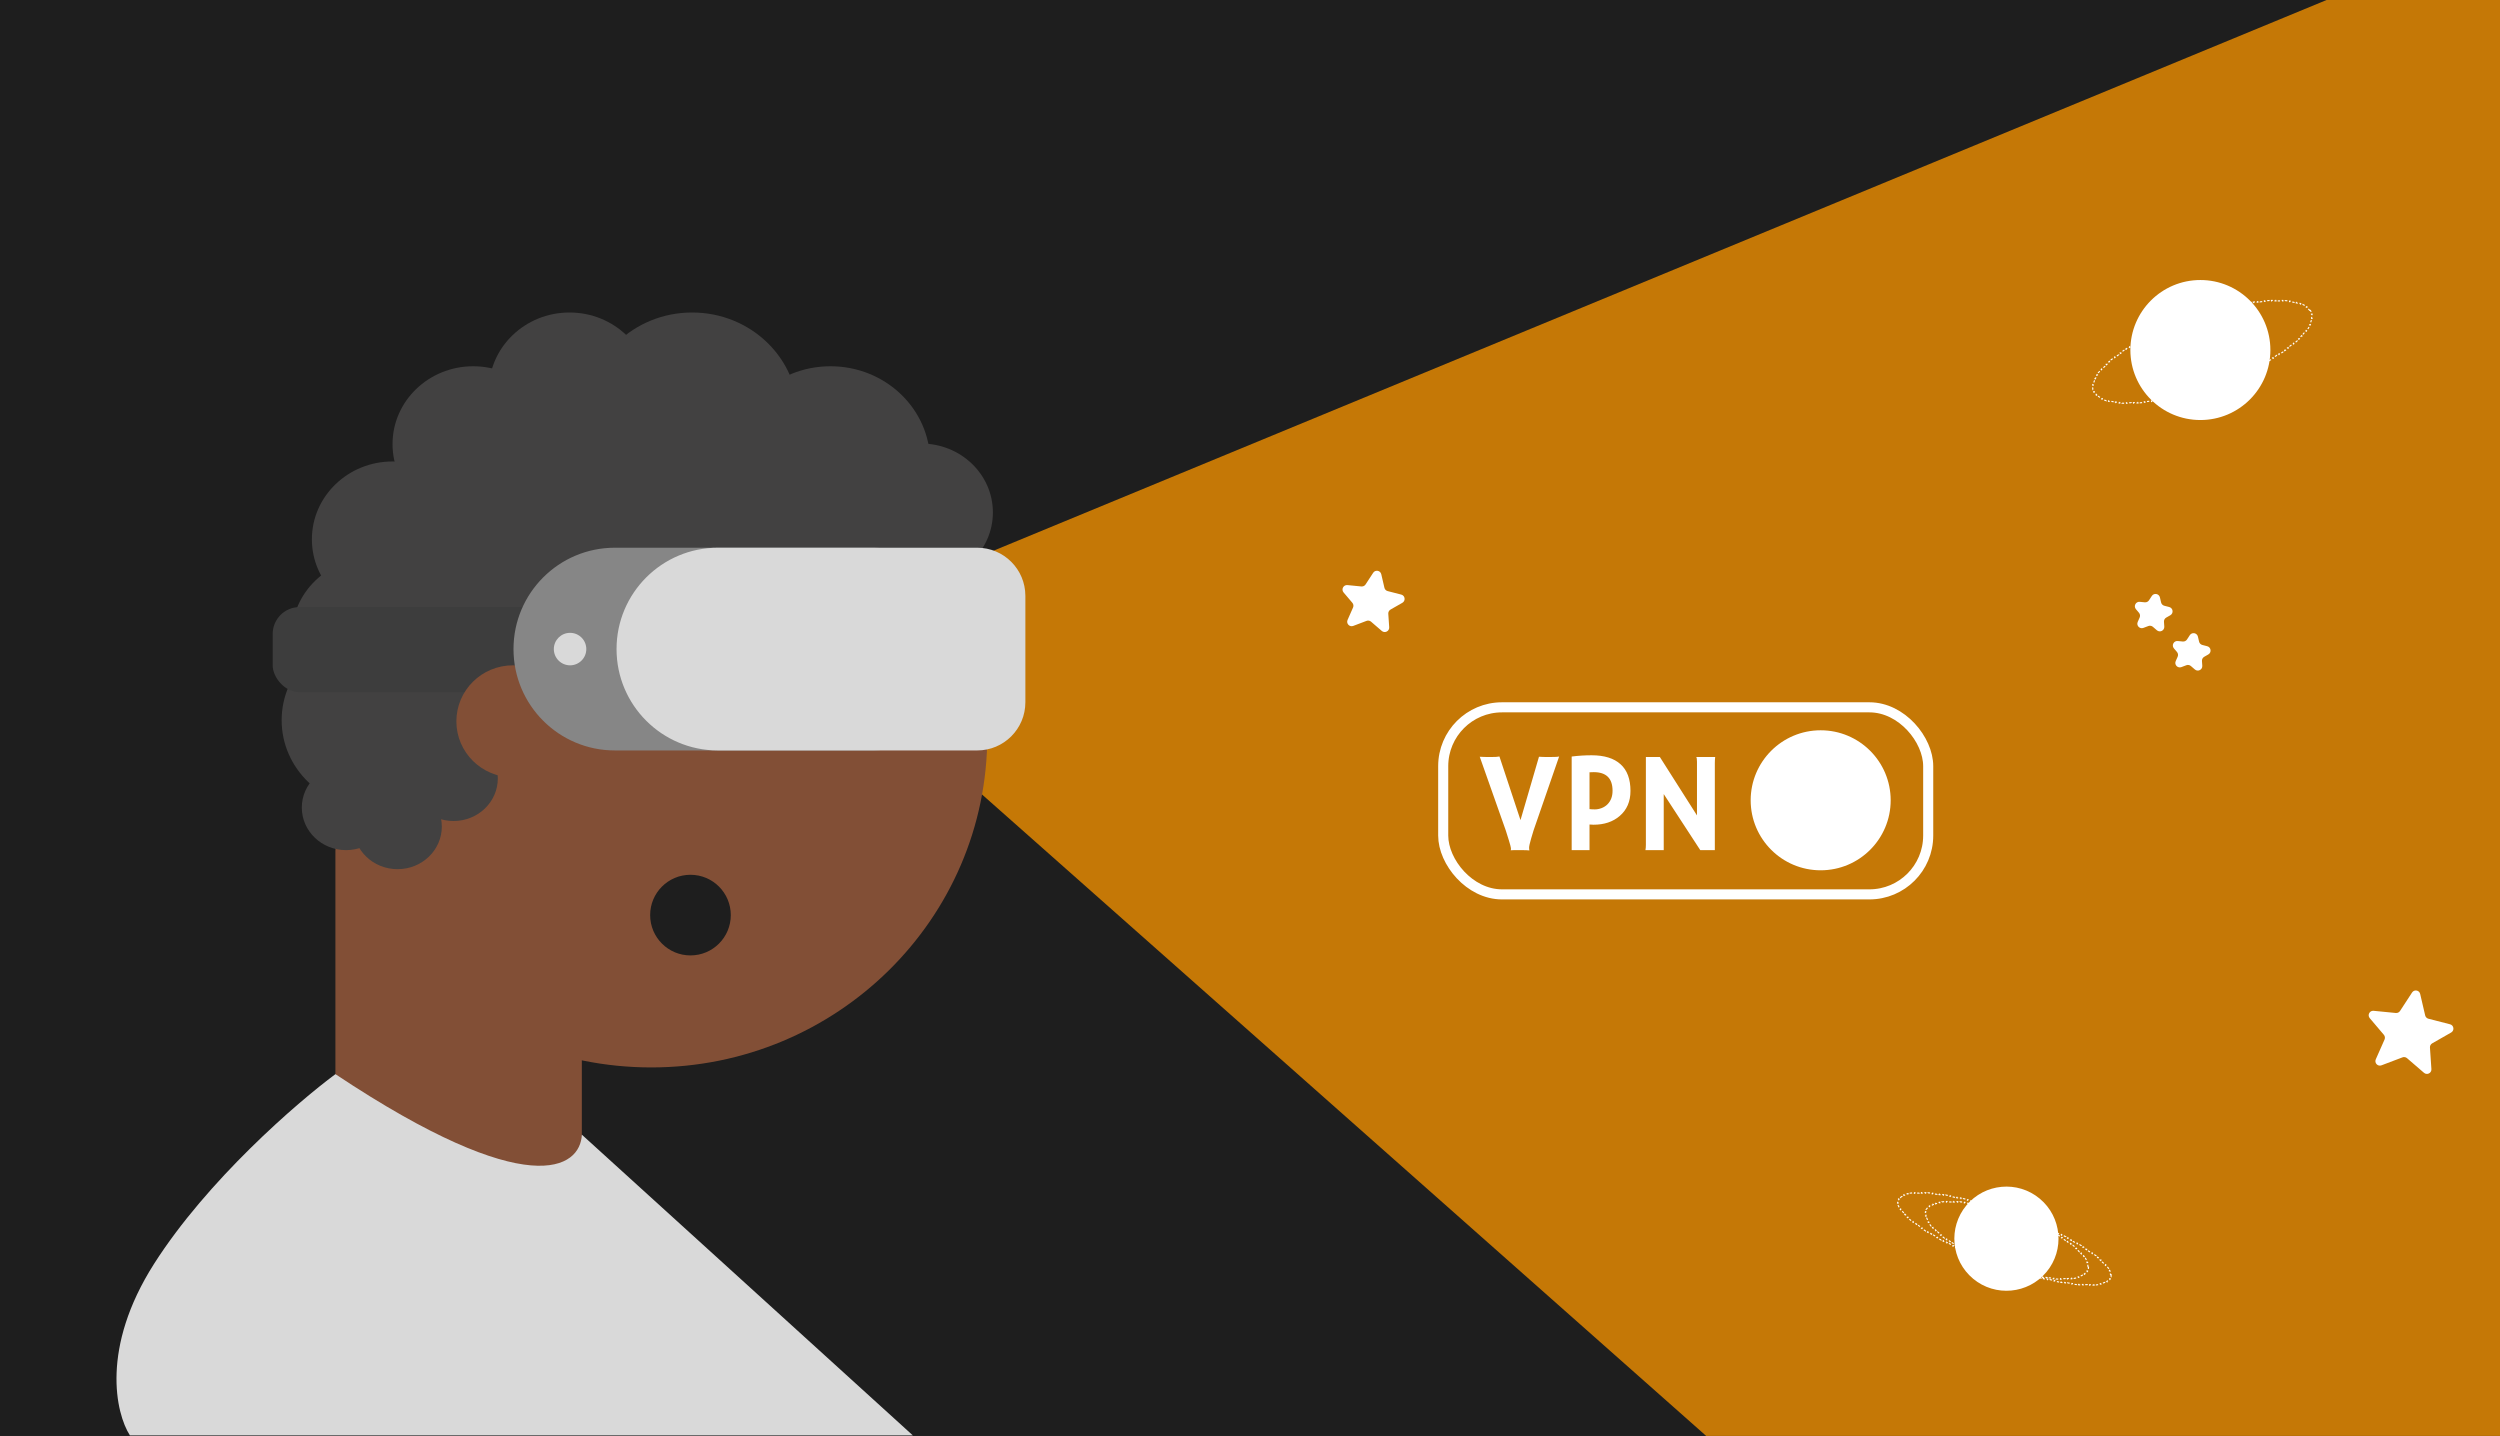 <svg width="2232" height="1282" viewBox="0 0 2232 1282" fill="none" xmlns="http://www.w3.org/2000/svg">
<rect x="0" y="0" width="2232" height="1282" fill="#333333" stroke="none"/>
<g clip-path="url(#clip0_9_30)">
<rect width="2232" height="1282" fill="#1E1E1E"/>
<path d="M2082.01 -2L865.794 500.435L809 649.304L1523.28 1282H2257V-2H2082.01Z" fill="#EF8F00" fill-opacity="0.8"/>
<ellipse cx="581.454" cy="657" rx="300" ry="296" fill="#824F36"/>
<rect x="299.454" y="759" width="220" height="344" fill="#824F36"/>
<ellipse cx="422.454" cy="396.5" rx="72" ry="69.5" fill="#424141"/>
<ellipse cx="350.454" cy="481.5" rx="72" ry="69.5" fill="#424141"/>
<ellipse cx="332.454" cy="567.5" rx="72" ry="69.5" fill="#424141"/>
<ellipse cx="332.454" cy="643" rx="81" ry="78" fill="#424141"/>
<ellipse cx="404.954" cy="695" rx="39.5" ry="38" fill="#424141"/>
<ellipse cx="354.954" cy="738" rx="39.5" ry="38" fill="#424141"/>
<ellipse cx="308.954" cy="721" rx="39.5" ry="38" fill="#424141"/>
<ellipse cx="432.454" cy="579.5" rx="62" ry="59.5" fill="#424141"/>
<ellipse cx="528.454" cy="491.5" rx="134" ry="128.5" fill="#424141"/>
<ellipse cx="607.454" cy="498.5" rx="134" ry="128.5" fill="#424141"/>
<ellipse cx="508.454" cy="348.5" rx="72" ry="69.5" fill="#424141"/>
<ellipse cx="617.954" cy="370" rx="94.5" ry="91" fill="#424141"/>
<ellipse cx="741.454" cy="412.5" rx="89" ry="85.5" fill="#424141"/>
<ellipse cx="822.454" cy="457.5" rx="64" ry="61.5" fill="#424141"/>
<rect x="243.454" y="542" width="251" height="76" rx="24" fill="#3D3D3D"/>
<ellipse cx="457.954" cy="644" rx="50.5" ry="50" fill="#824F36"/>
<path d="M458.454 579.5C458.454 529.518 498.972 489 548.954 489H780.454C804.202 489 823.454 508.252 823.454 532V627C823.454 650.748 804.202 670 780.454 670H548.954C498.972 670 458.454 629.482 458.454 579.5Z" fill="#868686"/>
<path d="M550.454 579.5C550.454 529.518 590.972 489 640.954 489H872.454C896.202 489 915.454 508.252 915.454 532V627C915.454 650.748 896.202 670 872.454 670H640.954C590.972 670 550.454 629.482 550.454 579.5Z" fill="#D9D9D9"/>
<circle cx="508.954" cy="579.5" r="14.5" fill="#D9D9D9"/>
<circle cx="616.454" cy="817" r="36" fill="#1E1E1E"/>
<path d="M519.454 1013C518.287 1043 472.654 1074.2 299.454 959C265.287 984.333 185.054 1053.7 137.454 1128.5C89.854 1203.3 103.287 1261.67 115.954 1281.5H814.954L519.454 1013Z" fill="#D9D9D9"/>
<rect x="1288.5" y="631.5" width="433" height="167" rx="52.5" stroke="white" stroke-width="9"/>
<path d="M1365.31 759.25C1363.98 759.083 1361.79 759 1358.75 759H1351.88C1350.75 759 1349.73 759.042 1348.81 759.125L1348.75 759C1348.92 758.708 1349 758.375 1349 758C1349 757.625 1348.96 757.229 1348.88 756.812C1348.83 756.396 1348.67 755.646 1348.38 754.562C1348.08 753.479 1347.62 751.917 1347 749.875L1344.38 741.5L1321.12 675.625C1323.71 675.792 1327 675.875 1331 675.875C1335 675.875 1337.56 675.708 1338.69 675.375L1357.5 732.188L1374 675.625C1376.5 675.792 1379.58 675.875 1383.25 675.875C1388.25 675.875 1391.17 675.708 1392 675.375L1369.19 741.312C1369.19 741.312 1368.46 743.75 1367 748.625C1365.79 752.792 1365.19 755.5 1365.19 756.75C1365.19 757.958 1365.27 758.729 1365.44 759.062L1365.31 759.25ZM1403.19 675.438C1408.98 674.688 1414.92 674.312 1421 674.312C1432.33 674.312 1440.94 676.979 1446.81 682.312C1452.73 687.604 1455.69 695.542 1455.69 706.125C1455.69 715.583 1452.46 723.062 1446 728.562C1439.96 733.729 1432.19 736.312 1422.69 736.312C1421.6 736.312 1420.42 736.25 1419.12 736.125V759H1403.19V675.438ZM1422.88 689.375C1421.62 689.375 1420.38 689.417 1419.12 689.5V722.375C1420.46 722.542 1422.08 722.625 1424 722.625C1425.92 722.625 1427.92 722.229 1430 721.438C1432.08 720.604 1433.83 719.458 1435.25 718C1438.21 714.958 1439.69 710.958 1439.69 706C1439.69 694.917 1434.08 689.375 1422.88 689.375ZM1469.06 759C1469.31 757.583 1469.44 756.042 1469.44 754.375V675.875H1481.94L1515.06 728V680.125C1515.06 677.833 1514.85 676.417 1514.44 675.875H1531.31C1531.1 677.542 1531 679.375 1531 681.375V759H1518L1485.38 708.938V759H1469.06Z" fill="white"/>
<circle cx="1625.5" cy="714.5" r="62.5" fill="white"/>
<circle cx="1964.5" cy="312.5" r="62.5" fill="white"/>
<circle cx="1791.34" cy="1105.9" r="46.5" transform="rotate(39.731 1791.34 1105.9)" fill="white"/>
<path d="M2062.41 276.706C2062.81 277.26 2063.16 277.84 2063.45 278.448L2063 278.662C2063.14 278.954 2063.26 279.252 2063.37 279.556C2063.48 279.861 2063.57 280.17 2063.65 280.483L2064.13 280.363C2064.29 281.016 2064.39 281.687 2064.42 282.373L2063.93 282.398C2063.96 283.032 2063.93 283.683 2063.85 284.349L2064.35 284.409C2064.27 285.061 2064.14 285.725 2063.96 286.401L2063.48 286.273C2063.32 286.888 2063.11 287.515 2062.87 288.152L2063.33 288.333C2063.1 288.945 2062.82 289.566 2062.51 290.195L2062.06 289.974C2061.78 290.553 2061.46 291.14 2061.11 291.734L2061.54 291.988C2061.21 292.556 2060.84 293.13 2060.45 293.708L2060.04 293.429C2059.68 293.967 2059.29 294.51 2058.88 295.058L2059.28 295.358C2058.88 295.886 2058.47 296.419 2058.03 296.955L2057.64 296.638C2057.22 297.147 2056.78 297.659 2056.33 298.175L2056.7 298.507C2056.26 299.008 2055.8 299.512 2055.32 300.019L2054.96 299.675C2054.51 300.151 2054.04 300.63 2053.56 301.111L2053.91 301.465C2053.44 301.936 2052.95 302.409 2052.45 302.883L2052.11 302.521C2051.62 302.98 2051.12 303.442 2050.61 303.905L2050.95 304.276C2050.45 304.721 2049.95 305.166 2049.43 305.613L2049.11 305.235C2048.6 305.672 2048.09 306.111 2047.56 306.55L2047.88 306.934C2047.36 307.363 2046.84 307.792 2046.3 308.222L2045.99 307.832C2045.47 308.248 2044.94 308.666 2044.4 309.084L2044.71 309.479C2044.17 309.892 2043.63 310.306 2043.08 310.72L2042.78 310.32C2042.25 310.719 2041.71 311.119 2041.16 311.518L2041.45 311.922C2040.91 312.321 2040.35 312.719 2039.79 313.118L2039.5 312.71C2038.96 313.094 2038.41 313.478 2037.85 313.862L2038.13 314.274C2037.57 314.657 2037.01 315.041 2036.44 315.424L2036.16 315.009C2035.6 315.38 2035.04 315.751 2034.48 316.122L2034.75 316.54C2034.18 316.911 2033.61 317.281 2033.03 317.651L2032.76 317.229C2032.2 317.588 2031.63 317.947 2031.05 318.305L2031.32 318.73C2030.74 319.088 2030.16 319.446 2029.57 319.804L2029.31 319.377C2028.74 319.724 2028.17 320.071 2027.59 320.418L2027.84 320.847C2027.26 321.195 2026.67 321.542 2026.08 321.888L2025.82 321.456C2025.25 321.792 2024.66 322.128 2024.08 322.463L2024.33 322.898C2023.74 323.234 2023.14 323.569 2022.54 323.904L2022.3 323.468C2021.72 323.795 2021.13 324.121 2020.53 324.447L2020.77 324.885C2020.18 325.21 2019.58 325.535 2018.98 325.858L2018.74 325.418C2018.15 325.736 2017.55 326.054 2016.95 326.371L2017.18 326.813C2016.59 327.128 2015.99 327.442 2015.38 327.755L2015.15 327.311C2014.55 327.621 2013.95 327.93 2013.34 328.239L2013.57 328.684C2012.97 328.989 2012.36 329.293 2011.75 329.596L2011.53 329.148C2010.92 329.45 2010.31 329.752 2009.7 330.052L2009.92 330.502C2009.31 330.796 2008.71 331.09 2008.1 331.384L2007.88 330.933C2007.27 331.226 2006.66 331.517 2006.04 331.808L2006.25 332.26C2005.64 332.548 2005.03 332.835 2004.41 333.12L2004.2 332.667C2003.59 332.95 2002.97 333.232 2002.36 333.513L2002.56 333.968C2001.95 334.249 2001.33 334.529 2000.7 334.807L2000.5 334.351C1999.88 334.625 1999.27 334.898 1998.65 335.17L1998.85 335.628C1998.23 335.9 1997.6 336.172 1996.97 336.442L1996.78 335.983C1996.16 336.249 1995.54 336.515 1994.91 336.779L1995.11 337.24C1994.48 337.503 1993.86 337.766 1993.23 338.027L1993.04 337.565C1992.41 337.825 1991.79 338.084 1991.16 338.341L1991.34 338.804C1990.72 339.059 1990.09 339.313 1989.46 339.565L1989.28 339.101C1988.65 339.354 1988.02 339.605 1987.38 339.854L1987.57 340.319C1986.94 340.567 1986.31 340.813 1985.68 341.058L1985.49 340.592C1984.86 340.836 1984.23 341.078 1983.6 341.319L1983.78 341.787C1983.14 342.028 1982.5 342.268 1981.87 342.506L1981.69 342.038C1981.06 342.273 1980.43 342.507 1979.79 342.74L1979.96 343.209C1979.33 343.442 1978.69 343.674 1978.05 343.904L1977.88 343.434C1977.56 343.549 1977.24 343.664 1976.92 343.778C1976.6 343.892 1976.27 344.006 1975.95 344.119L1976.12 344.59C1975.48 344.817 1974.84 345.041 1974.2 345.263L1974.03 344.79C1973.39 345.011 1972.75 345.23 1972.12 345.447L1972.28 345.92C1971.63 346.139 1970.99 346.356 1970.34 346.57L1970.18 346.096C1969.54 346.31 1968.9 346.522 1968.26 346.731L1968.41 347.206C1967.76 347.417 1967.12 347.624 1966.48 347.83L1966.32 347.353C1965.68 347.56 1965.03 347.765 1964.38 347.967L1964.53 348.444C1963.88 348.646 1963.24 348.846 1962.59 349.043L1962.45 348.564C1961.79 348.763 1961.14 348.96 1960.5 349.153L1960.64 349.632C1959.99 349.827 1959.34 350.019 1958.69 350.208L1958.55 349.728C1957.9 349.918 1957.25 350.105 1956.6 350.289L1956.74 350.77C1956.08 350.957 1955.42 351.142 1954.77 351.323L1954.64 350.841C1953.98 351.022 1953.33 351.201 1952.68 351.376L1952.81 351.859C1952.15 352.037 1951.5 352.213 1950.84 352.385L1950.71 351.902C1950.06 352.075 1949.4 352.245 1948.75 352.412L1948.87 352.896C1948.21 353.065 1947.56 353.231 1946.9 353.394L1946.78 352.908C1946.12 353.073 1945.46 353.234 1944.8 353.393L1944.92 353.879C1944.26 354.038 1943.61 354.194 1942.95 354.346L1942.84 353.86C1942.17 354.015 1941.51 354.168 1940.85 354.317L1940.96 354.805C1940.29 354.954 1939.63 355.101 1938.98 355.244L1938.87 354.756C1938.2 354.901 1937.54 355.043 1936.88 355.182L1936.98 355.671C1936.31 355.811 1935.65 355.948 1934.99 356.082L1934.89 355.591C1934.22 355.726 1933.56 355.857 1932.9 355.985L1932.99 356.475C1932.32 356.605 1931.65 356.732 1930.99 356.855L1930.9 356.363C1930.23 356.486 1929.57 356.606 1928.91 356.722L1929 357.214C1928.32 357.333 1927.65 357.449 1926.98 357.56L1926.9 357.067C1926.23 357.178 1925.57 357.286 1924.91 357.39L1924.99 357.884C1924.31 357.991 1923.63 358.094 1922.96 358.194L1922.89 357.699C1922.22 357.798 1921.55 357.894 1920.89 357.985L1920.96 358.48C1920.28 358.574 1919.6 358.664 1918.93 358.75L1918.86 358.254C1918.19 358.34 1917.52 358.422 1916.86 358.499L1916.92 358.996C1916.23 359.076 1915.56 359.151 1914.88 359.222L1914.83 358.725C1914.16 358.796 1913.49 358.863 1912.82 358.926L1912.87 359.423C1912.19 359.488 1911.5 359.548 1910.83 359.603L1910.79 359.104C1910.11 359.159 1909.45 359.21 1908.78 359.255L1908.82 359.754C1908.13 359.801 1907.45 359.843 1906.77 359.881L1906.74 359.381C1906.06 359.418 1905.39 359.45 1904.73 359.477L1904.75 359.977C1904.06 360.005 1903.38 360.027 1902.7 360.044L1902.69 359.544C1902.01 359.56 1901.34 359.572 1900.67 359.577L1900.67 360.077C1899.99 360.082 1899.31 360.082 1898.64 360.075L1898.64 359.575C1897.96 359.568 1897.28 359.555 1896.61 359.535L1896.6 360.035C1895.92 360.015 1895.24 359.988 1894.58 359.954L1894.61 359.455C1893.92 359.42 1893.24 359.378 1892.57 359.328L1892.53 359.827C1891.85 359.775 1891.17 359.716 1890.51 359.649L1890.56 359.152C1889.88 359.084 1889.22 359.007 1888.57 358.923L1888.5 359.419C1887.81 359.329 1887.13 359.23 1886.47 359.122L1886.55 358.628C1885.87 358.517 1885.21 358.396 1884.57 358.265L1884.47 358.755C1883.79 358.618 1883.13 358.469 1882.49 358.31L1882.61 357.825C1881.94 357.66 1881.3 357.484 1880.68 357.296L1880.53 357.774C1879.87 357.572 1879.22 357.357 1878.6 357.128L1878.78 356.659C1878.13 356.42 1877.51 356.166 1876.92 355.898L1876.72 356.353C1876.08 356.062 1875.47 355.754 1874.9 355.429L1875.15 354.995C1874.56 354.656 1874 354.3 1873.49 353.926L1873.19 354.33C1872.63 353.919 1872.11 353.485 1871.64 353.029L1871.98 352.669C1871.5 352.203 1871.07 351.714 1870.7 351.203L1870.29 351.5C1869.88 350.947 1869.54 350.366 1869.25 349.758L1869.7 349.544C1869.56 349.252 1869.44 348.954 1869.33 348.65C1869.22 348.345 1869.13 348.036 1869.05 347.723L1868.57 347.843C1868.4 347.19 1868.31 346.519 1868.27 345.833L1868.77 345.808C1868.74 345.174 1868.77 344.523 1868.85 343.857L1868.35 343.797C1868.43 343.145 1868.56 342.481 1868.73 341.805L1869.22 341.933C1869.38 341.318 1869.58 340.691 1869.83 340.054L1869.36 339.873C1869.6 339.261 1869.88 338.64 1870.19 338.011L1870.63 338.233C1870.92 337.653 1871.24 337.066 1871.59 336.472L1871.16 336.218C1871.49 335.65 1871.86 335.076 1872.24 334.498L1872.66 334.777C1873.02 334.239 1873.41 333.696 1873.82 333.148L1873.42 332.848C1873.82 332.32 1874.23 331.787 1874.67 331.251L1875.06 331.568C1875.48 331.059 1875.91 330.547 1876.37 330.031L1876 329.699C1876.44 329.198 1876.9 328.694 1877.38 328.188L1877.74 328.531C1878.19 328.055 1878.66 327.576 1879.14 327.095L1878.79 326.741C1879.26 326.27 1879.75 325.797 1880.25 325.323L1880.59 325.686C1881.08 325.226 1881.58 324.764 1882.09 324.301L1881.75 323.93C1882.25 323.485 1882.75 323.04 1883.27 322.593L1883.59 322.971C1884.1 322.534 1884.61 322.095 1885.14 321.656L1884.82 321.272C1885.34 320.844 1885.86 320.414 1886.4 319.984L1886.71 320.374C1887.23 319.958 1887.76 319.54 1888.3 319.122L1887.99 318.727C1888.52 318.314 1889.07 317.9 1889.62 317.486L1889.92 317.886C1890.45 317.487 1890.99 317.088 1891.54 316.688L1891.25 316.284C1891.79 315.885 1892.35 315.487 1892.91 315.088L1893.2 315.496C1893.74 315.112 1894.29 314.728 1894.85 314.344L1894.57 313.932C1895.13 313.549 1895.69 313.165 1896.26 312.782L1896.54 313.197C1897.09 312.826 1897.66 312.455 1898.22 312.084L1897.95 311.666C1898.52 311.295 1899.09 310.925 1899.67 310.555L1899.94 310.977C1900.5 310.618 1901.07 310.259 1901.65 309.901L1901.38 309.476C1901.96 309.118 1902.54 308.76 1903.12 308.402L1903.38 308.829C1903.96 308.482 1904.53 308.135 1905.11 307.788L1904.86 307.359C1905.44 307.011 1906.03 306.664 1906.62 306.318L1906.88 306.75C1907.45 306.414 1908.03 306.078 1908.62 305.743L1908.37 305.308C1908.96 304.972 1909.56 304.637 1910.16 304.302L1910.4 304.738C1910.98 304.411 1911.57 304.085 1912.17 303.759L1911.93 303.321C1912.52 302.996 1913.12 302.671 1913.72 302.348L1913.96 302.788C1914.55 302.47 1915.15 302.152 1915.75 301.835L1915.51 301.393C1916.11 301.078 1916.71 300.764 1917.32 300.451L1917.55 300.895C1918.15 300.585 1918.75 300.276 1919.36 299.967L1919.13 299.522C1919.73 299.217 1920.34 298.913 1920.95 298.61L1921.17 299.058C1921.78 298.756 1922.39 298.454 1923 298.154L1922.78 297.705C1923.39 297.41 1923.99 297.116 1924.6 296.822L1924.82 297.273C1925.43 296.981 1926.04 296.689 1926.66 296.398L1926.45 295.946C1927.06 295.658 1927.67 295.371 1928.29 295.086L1928.5 295.539C1929.11 295.256 1929.72 294.974 1930.34 294.693L1930.14 294.238C1930.75 293.957 1931.37 293.677 1932 293.399L1932.2 293.855C1932.82 293.581 1933.43 293.308 1934.05 293.036L1933.85 292.578C1934.47 292.306 1935.1 292.034 1935.72 291.764L1935.92 292.223C1936.54 291.957 1937.16 291.691 1937.79 291.427L1937.59 290.967C1938.21 290.703 1938.84 290.44 1939.47 290.179L1939.66 290.641C1940.29 290.381 1940.91 290.122 1941.54 289.865L1941.35 289.402C1941.98 289.147 1942.61 288.893 1943.24 288.641L1943.42 289.105C1944.05 288.852 1944.68 288.602 1945.31 288.352L1945.13 287.887C1945.76 287.639 1946.39 287.393 1947.02 287.148L1947.2 287.614C1947.83 287.37 1948.47 287.128 1949.1 286.887L1948.92 286.419C1949.56 286.178 1950.19 285.938 1950.83 285.7L1951.01 286.168C1951.64 285.933 1952.27 285.699 1952.91 285.466L1952.74 284.997C1953.37 284.764 1954.01 284.532 1954.65 284.302L1954.82 284.772C1955.14 284.657 1955.46 284.542 1955.78 284.428C1956.1 284.314 1956.42 284.2 1956.75 284.087L1956.58 283.616C1957.22 283.389 1957.86 283.165 1958.5 282.943L1958.67 283.416C1959.31 283.195 1959.94 282.976 1960.58 282.759L1960.42 282.286C1961.07 282.067 1961.71 281.85 1962.36 281.636L1962.52 282.11C1963.16 281.896 1963.8 281.684 1964.44 281.475L1964.29 281C1964.94 280.789 1965.58 280.582 1966.22 280.376L1966.38 280.853C1967.02 280.646 1967.67 280.441 1968.32 280.239L1968.17 279.762C1968.82 279.56 1969.46 279.36 1970.11 279.163L1970.25 279.642C1970.91 279.443 1971.56 279.246 1972.2 279.053L1972.06 278.574C1972.71 278.379 1973.36 278.187 1974.01 277.998L1974.15 278.478C1974.8 278.288 1975.45 278.101 1976.1 277.917L1975.96 277.436C1976.62 277.249 1977.28 277.064 1977.93 276.883L1978.06 277.365C1978.72 277.184 1979.37 277.005 1980.02 276.83L1979.89 276.347C1980.54 276.169 1981.2 275.993 1981.86 275.821L1981.98 276.304C1982.64 276.131 1983.3 275.961 1983.95 275.794L1983.83 275.31C1984.49 275.141 1985.14 274.975 1985.8 274.812L1985.92 275.298C1986.58 275.133 1987.24 274.972 1987.9 274.813L1987.78 274.327C1988.44 274.168 1989.09 274.012 1989.75 273.86L1989.86 274.346C1990.53 274.191 1991.19 274.038 1991.85 273.889L1991.74 273.401C1992.41 273.252 1993.07 273.105 1993.72 272.962L1993.83 273.45C1994.5 273.305 1995.16 273.163 1995.82 273.024L1995.72 272.535C1996.39 272.395 1997.05 272.258 1997.71 272.125L1997.81 272.615C1998.48 272.48 1999.14 272.349 1999.8 272.221L1999.7 271.731C2000.38 271.601 2001.04 271.474 2001.71 271.351L2001.8 271.843C2002.47 271.72 2003.13 271.6 2003.79 271.484L2003.7 270.992C2004.38 270.873 2005.05 270.757 2005.72 270.646L2005.8 271.139C2006.47 271.028 2007.13 270.92 2007.79 270.816L2007.71 270.322C2008.39 270.215 2009.07 270.112 2009.74 270.012L2009.81 270.507C2010.48 270.408 2011.15 270.312 2011.81 270.221L2011.74 269.726C2012.42 269.632 2013.1 269.542 2013.77 269.456L2013.84 269.952C2014.51 269.866 2015.18 269.784 2015.84 269.707L2015.78 269.21C2016.46 269.13 2017.14 269.055 2017.82 268.984L2017.87 269.481C2018.54 269.41 2019.21 269.343 2019.88 269.281L2019.83 268.783C2020.51 268.718 2021.19 268.659 2021.87 268.604L2021.91 269.102C2022.58 269.047 2023.25 268.996 2023.92 268.951L2023.88 268.452C2024.57 268.405 2025.25 268.363 2025.93 268.326L2025.96 268.825C2026.63 268.788 2027.31 268.756 2027.97 268.729L2027.95 268.229C2028.64 268.201 2029.32 268.179 2030 268.163L2030.01 268.662C2030.69 268.646 2031.36 268.634 2032.03 268.629L2032.03 268.129C2032.71 268.124 2033.39 268.124 2034.06 268.131L2034.06 268.631C2034.74 268.638 2035.42 268.651 2036.09 268.671L2036.1 268.171C2036.78 268.191 2037.46 268.218 2038.12 268.252L2038.09 268.751C2038.78 268.786 2039.46 268.828 2040.13 268.878L2040.17 268.379C2040.85 268.431 2041.53 268.49 2042.19 268.557L2042.14 269.054C2042.82 269.122 2043.48 269.199 2044.13 269.283L2044.2 268.787C2044.89 268.877 2045.57 268.976 2046.23 269.084L2046.15 269.578C2046.82 269.689 2047.49 269.81 2048.13 269.941L2048.23 269.451C2048.91 269.588 2049.57 269.737 2050.21 269.896L2050.09 270.381C2050.76 270.546 2051.4 270.722 2052.02 270.91L2052.17 270.432C2052.83 270.634 2053.48 270.849 2054.1 271.078L2053.92 271.547C2054.57 271.786 2055.19 272.04 2055.77 272.308L2055.98 271.853C2056.62 272.144 2057.22 272.452 2057.8 272.777L2057.55 273.211C2058.14 273.55 2058.7 273.906 2059.21 274.28L2059.5 273.876C2060.07 274.287 2060.59 274.721 2061.06 275.177L2060.71 275.537C2061.2 276.003 2061.63 276.492 2062 277.003L2062.41 276.706Z" stroke="white" stroke-dasharray="2 2"/>
<path d="M1864.67 1130.94C1864.69 1131.63 1864.63 1132.3 1864.49 1132.95L1864 1132.84C1863.93 1133.15 1863.84 1133.45 1863.74 1133.74C1863.63 1134.04 1863.5 1134.33 1863.35 1134.61L1863.79 1134.84C1863.48 1135.43 1863.1 1135.98 1862.64 1136.49L1862.27 1136.16C1861.85 1136.61 1861.38 1137.05 1860.84 1137.45L1861.14 1137.85C1860.62 1138.23 1860.05 1138.59 1859.43 1138.92L1859.2 1138.48C1858.65 1138.78 1858.05 1139.05 1857.41 1139.31L1857.6 1139.77C1857 1140.01 1856.36 1140.24 1855.69 1140.44L1855.54 1139.96C1854.93 1140.15 1854.29 1140.32 1853.62 1140.47L1853.73 1140.96C1853.09 1141.11 1852.43 1141.24 1851.74 1141.36L1851.66 1140.86C1851.02 1140.97 1850.36 1141.07 1849.68 1141.16L1849.74 1141.65C1849.09 1141.74 1848.42 1141.81 1847.73 1141.87L1847.69 1141.37C1847.04 1141.42 1846.37 1141.47 1845.69 1141.51L1845.72 1142.01C1845.06 1142.04 1844.39 1142.07 1843.7 1142.08L1843.69 1141.58C1843.03 1141.6 1842.36 1141.61 1841.67 1141.6L1841.67 1142.1C1841.01 1142.1 1840.33 1142.09 1839.64 1142.08L1839.66 1141.58C1839 1141.56 1838.33 1141.53 1837.65 1141.5L1837.62 1142C1836.96 1141.97 1836.29 1141.93 1835.61 1141.89L1835.64 1141.39C1834.98 1141.34 1834.31 1141.29 1833.63 1141.24L1833.59 1141.73C1832.92 1141.68 1832.25 1141.61 1831.57 1141.55L1831.62 1141.05C1830.96 1140.98 1830.29 1140.91 1829.62 1140.83L1829.57 1141.33C1828.9 1141.25 1828.23 1141.17 1827.56 1141.08L1827.62 1140.58C1826.96 1140.49 1826.29 1140.4 1825.62 1140.3L1825.54 1140.8C1824.89 1140.7 1824.22 1140.6 1823.55 1140.49L1823.63 1140C1822.97 1139.9 1822.31 1139.79 1821.64 1139.67L1821.55 1140.16C1820.89 1140.05 1820.23 1139.93 1819.56 1139.81L1819.65 1139.32C1819 1139.2 1818.34 1139.07 1817.67 1138.94L1817.58 1139.43C1816.92 1139.3 1816.25 1139.17 1815.59 1139.03L1815.69 1138.54C1815.04 1138.41 1814.38 1138.27 1813.72 1138.12L1813.61 1138.61C1812.96 1138.47 1812.3 1138.32 1811.64 1138.17L1811.75 1137.68C1811.1 1137.53 1810.44 1137.38 1809.78 1137.22L1809.67 1137.71C1809.02 1137.55 1808.36 1137.39 1807.7 1137.23L1807.83 1136.74C1807.17 1136.58 1806.52 1136.41 1805.86 1136.24L1805.74 1136.73C1805.09 1136.56 1804.44 1136.38 1803.79 1136.21L1803.92 1135.73C1803.27 1135.55 1802.62 1135.37 1801.96 1135.19L1801.83 1135.67C1801.19 1135.49 1800.54 1135.31 1799.89 1135.12L1800.03 1134.64C1799.38 1134.45 1798.74 1134.26 1798.09 1134.07L1797.94 1134.55C1797.3 1134.36 1796.66 1134.16 1796.01 1133.96L1796.16 1133.49C1795.52 1133.29 1794.87 1133.09 1794.23 1132.88L1794.08 1133.36C1793.44 1133.16 1792.8 1132.95 1792.15 1132.74L1792.31 1132.27C1791.67 1132.06 1791.03 1131.85 1790.39 1131.63L1790.23 1132.11C1789.59 1131.89 1788.96 1131.68 1788.32 1131.46L1788.48 1130.98C1787.84 1130.77 1787.21 1130.54 1786.57 1130.32L1786.41 1130.79C1785.77 1130.57 1785.14 1130.34 1784.5 1130.11L1784.67 1129.64C1784.35 1129.53 1784.04 1129.41 1783.72 1129.29C1783.4 1129.18 1783.08 1129.06 1782.77 1128.94L1782.59 1129.41C1781.96 1129.18 1781.33 1128.94 1780.7 1128.7L1780.88 1128.23C1780.24 1127.99 1779.62 1127.75 1778.99 1127.51L1778.81 1127.97C1778.18 1127.73 1777.55 1127.48 1776.93 1127.23L1777.11 1126.77C1776.49 1126.52 1775.86 1126.26 1775.24 1126.01L1775.05 1126.47C1774.42 1126.22 1773.8 1125.96 1773.18 1125.7L1773.38 1125.24C1772.75 1124.98 1772.13 1124.72 1771.51 1124.45L1771.32 1124.91C1770.7 1124.65 1770.08 1124.38 1769.46 1124.11L1769.66 1123.65C1769.04 1123.38 1768.43 1123.11 1767.81 1122.83L1767.61 1123.29C1766.99 1123.01 1766.38 1122.73 1765.77 1122.45L1765.98 1122C1765.37 1121.72 1764.75 1121.43 1764.14 1121.15L1763.93 1121.6C1763.32 1121.31 1762.71 1121.02 1762.11 1120.73L1762.33 1120.28C1761.72 1119.99 1761.11 1119.69 1760.51 1119.4L1760.29 1119.84C1759.68 1119.54 1759.08 1119.24 1758.48 1118.94L1758.7 1118.5C1758.1 1118.19 1757.5 1117.88 1756.91 1117.58L1756.68 1118.02C1756.07 1117.71 1755.47 1117.4 1754.88 1117.08L1755.12 1116.64C1754.52 1116.32 1753.93 1116.01 1753.35 1115.69L1753.11 1116.13C1752.51 1115.8 1751.91 1115.47 1751.33 1115.15L1751.57 1114.71C1750.98 1114.38 1750.4 1114.05 1749.82 1113.72L1749.57 1114.15C1748.98 1113.81 1748.4 1113.47 1747.82 1113.13L1748.07 1112.7C1747.49 1112.36 1746.91 1112.01 1746.34 1111.67L1746.08 1112.1C1745.5 1111.74 1744.93 1111.39 1744.37 1111.04L1744.63 1110.62C1744.05 1110.26 1743.48 1109.89 1742.92 1109.53L1742.65 1109.95C1742.08 1109.58 1741.51 1109.21 1740.95 1108.85L1741.23 1108.43C1740.67 1108.05 1740.11 1107.68 1739.57 1107.31L1739.29 1107.72C1738.72 1107.33 1738.17 1106.94 1737.62 1106.55L1737.91 1106.15C1737.36 1105.75 1736.81 1105.36 1736.28 1104.96L1735.98 1105.37C1735.43 1104.96 1734.89 1104.56 1734.37 1104.15L1734.67 1103.76C1734.13 1103.34 1733.61 1102.93 1733.09 1102.51L1732.78 1102.9C1732.24 1102.47 1731.72 1102.04 1731.21 1101.61L1731.53 1101.23C1731.01 1100.79 1730.5 1100.35 1730.01 1099.91L1729.68 1100.29C1729.17 1099.83 1728.67 1099.38 1728.19 1098.92L1728.53 1098.56C1728.03 1098.09 1727.56 1097.63 1727.1 1097.16L1726.74 1097.51C1726.26 1097.02 1725.79 1096.54 1725.35 1096.05L1725.71 1095.72C1725.25 1095.21 1724.81 1094.71 1724.4 1094.21L1724.01 1094.54C1723.57 1094 1723.15 1093.47 1722.75 1092.95L1723.15 1092.65C1722.74 1092.1 1722.36 1091.55 1722.01 1091.02L1721.59 1091.29C1721.21 1090.7 1720.87 1090.12 1720.57 1089.54L1721.01 1089.31C1720.69 1088.7 1720.41 1088.11 1720.18 1087.52L1719.72 1087.71C1719.46 1087.06 1719.26 1086.41 1719.11 1085.79L1719.6 1085.68C1719.45 1085.02 1719.36 1084.38 1719.34 1083.77L1718.84 1083.78C1718.82 1083.09 1718.88 1082.42 1719.03 1081.78L1719.51 1081.88C1719.58 1081.57 1719.67 1081.27 1719.78 1080.98C1719.89 1080.68 1720.02 1080.39 1720.16 1080.11L1719.72 1079.88C1720.03 1079.29 1720.42 1078.74 1720.88 1078.23L1721.25 1078.57C1721.66 1078.11 1722.14 1077.68 1722.68 1077.27L1722.38 1076.87C1722.89 1076.49 1723.46 1076.13 1724.08 1075.8L1724.32 1076.24C1724.87 1075.94 1725.46 1075.67 1726.1 1075.41L1725.92 1074.95C1726.52 1074.71 1727.16 1074.48 1727.83 1074.28L1727.97 1074.76C1728.59 1074.57 1729.23 1074.4 1729.9 1074.25L1729.79 1073.76C1730.43 1073.62 1731.09 1073.48 1731.77 1073.36L1731.86 1073.86C1732.5 1073.75 1733.15 1073.65 1733.83 1073.56L1733.77 1073.07C1734.42 1072.99 1735.09 1072.91 1735.78 1072.86L1735.82 1073.35C1736.47 1073.3 1737.14 1073.25 1737.82 1073.21L1737.8 1072.71C1738.46 1072.68 1739.13 1072.65 1739.82 1072.64L1739.83 1073.14C1740.49 1073.12 1741.16 1073.12 1741.84 1073.12L1741.84 1072.62C1742.51 1072.62 1743.18 1072.63 1743.87 1072.65L1743.86 1073.15C1744.52 1073.16 1745.19 1073.19 1745.87 1073.22L1745.89 1072.72C1746.55 1072.75 1747.22 1072.79 1747.9 1072.83L1747.87 1073.33C1748.53 1073.38 1749.2 1073.43 1749.88 1073.49L1749.92 1072.99C1750.59 1073.04 1751.27 1073.11 1751.95 1073.18L1751.9 1073.67C1752.56 1073.74 1753.22 1073.81 1753.89 1073.89L1753.95 1073.39C1754.61 1073.47 1755.28 1073.55 1755.96 1073.64L1755.89 1074.14C1756.56 1074.23 1757.22 1074.32 1757.9 1074.42L1757.97 1073.92C1758.63 1074.02 1759.29 1074.12 1759.96 1074.23L1759.88 1074.72C1760.54 1074.83 1761.21 1074.94 1761.88 1075.05L1761.96 1074.56C1762.62 1074.67 1763.28 1074.79 1763.95 1074.91L1763.86 1075.4C1764.52 1075.53 1765.18 1075.65 1765.84 1075.78L1765.94 1075.29C1766.6 1075.42 1767.26 1075.55 1767.93 1075.69L1767.83 1076.18C1768.48 1076.32 1769.13 1076.46 1769.79 1076.6L1769.9 1076.11C1770.56 1076.25 1771.21 1076.4 1771.88 1076.55L1771.77 1077.04C1772.42 1077.19 1773.07 1077.34 1773.73 1077.5L1773.85 1077.01C1774.5 1077.17 1775.15 1077.33 1775.81 1077.49L1775.69 1077.98C1776.34 1078.14 1776.99 1078.31 1777.65 1078.48L1777.78 1078C1778.42 1078.16 1779.07 1078.34 1779.73 1078.51L1779.6 1078.99C1780.25 1079.17 1780.9 1079.35 1781.55 1079.53L1781.69 1079.05C1782.33 1079.23 1782.98 1079.41 1783.62 1079.6L1783.49 1080.08C1784.13 1080.27 1784.78 1080.46 1785.43 1080.65L1785.57 1080.17C1786.21 1080.36 1786.86 1080.56 1787.5 1080.76L1787.36 1081.23C1788 1081.43 1788.64 1081.63 1789.29 1081.84L1789.44 1081.36C1790.08 1081.56 1790.72 1081.77 1791.36 1081.98L1791.21 1082.45C1791.84 1082.66 1792.48 1082.87 1793.12 1083.09L1793.28 1082.61C1793.92 1082.83 1794.56 1083.04 1795.2 1083.26L1795.04 1083.74C1795.67 1083.95 1796.31 1084.18 1796.94 1084.4L1797.11 1083.93C1797.74 1084.15 1798.38 1084.38 1799.01 1084.61L1798.84 1085.08C1799.16 1085.2 1799.48 1085.31 1799.8 1085.43C1800.11 1085.54 1800.43 1085.66 1800.75 1085.78L1800.92 1085.31C1801.56 1085.55 1802.19 1085.78 1802.82 1086.02L1802.64 1086.49C1803.27 1086.73 1803.9 1086.97 1804.52 1087.21L1804.71 1086.75C1805.34 1086.99 1805.96 1087.24 1806.59 1087.49L1806.4 1087.95C1807.03 1088.2 1807.65 1088.46 1808.28 1088.71L1808.46 1088.25C1809.09 1088.5 1809.71 1088.76 1810.33 1089.02L1810.14 1089.48C1810.76 1089.74 1811.38 1090 1812 1090.27L1812.2 1089.81C1812.82 1090.07 1813.44 1090.34 1814.05 1090.61L1813.85 1091.07C1814.47 1091.34 1815.09 1091.61 1815.7 1091.89L1815.9 1091.43C1816.52 1091.71 1817.13 1091.99 1817.74 1092.27L1817.53 1092.72C1818.15 1093 1818.76 1093.29 1819.37 1093.57L1819.58 1093.12C1820.19 1093.41 1820.8 1093.7 1821.4 1093.99L1821.19 1094.44C1821.8 1094.73 1822.41 1095.03 1823.01 1095.33L1823.23 1094.88C1823.84 1095.18 1824.44 1095.48 1825.04 1095.78L1824.81 1096.23C1825.42 1096.53 1826.01 1096.84 1826.61 1097.14L1826.84 1096.7C1827.44 1097.01 1828.04 1097.33 1828.63 1097.64L1828.4 1098.08C1828.99 1098.4 1829.58 1098.72 1830.17 1099.03L1830.41 1098.59C1831.01 1098.92 1831.6 1099.25 1832.19 1099.57L1831.94 1100.01C1832.53 1100.34 1833.12 1100.67 1833.7 1101L1833.94 1100.57C1834.53 1100.91 1835.12 1101.25 1835.7 1101.59L1835.44 1102.02C1836.03 1102.36 1836.6 1102.71 1837.18 1103.05L1837.43 1102.63C1838.01 1102.98 1838.59 1103.33 1839.15 1103.68L1838.88 1104.1C1839.46 1104.47 1840.03 1104.83 1840.6 1105.19L1840.87 1104.77C1841.44 1105.14 1842 1105.51 1842.56 1105.88L1842.28 1106.29C1842.85 1106.67 1843.4 1107.04 1843.95 1107.41L1844.23 1107C1844.79 1107.39 1845.35 1107.78 1845.89 1108.17L1845.6 1108.57C1846.16 1108.97 1846.7 1109.36 1847.24 1109.76L1847.53 1109.36C1848.08 1109.76 1848.62 1110.17 1849.15 1110.57L1848.84 1110.97C1849.38 1111.38 1849.91 1111.79 1850.42 1112.21L1850.73 1111.82C1851.27 1112.25 1851.79 1112.68 1852.3 1113.11L1851.98 1113.49C1852.5 1113.93 1853.01 1114.37 1853.5 1114.81L1853.83 1114.43C1854.35 1114.89 1854.85 1115.34 1855.33 1115.8L1854.98 1116.16C1855.48 1116.63 1855.96 1117.1 1856.42 1117.56L1856.77 1117.21C1857.26 1117.7 1857.72 1118.18 1858.17 1118.67L1857.8 1119.01C1858.26 1119.51 1858.7 1120.01 1859.12 1120.51L1859.5 1120.19C1859.95 1120.72 1860.37 1121.25 1860.76 1121.77L1860.36 1122.07C1860.77 1122.62 1861.15 1123.17 1861.5 1123.71L1861.92 1123.43C1862.3 1124.02 1862.64 1124.61 1862.95 1125.18L1862.51 1125.41C1862.83 1126.02 1863.1 1126.61 1863.33 1127.2L1863.8 1127.01C1864.06 1127.67 1864.26 1128.31 1864.4 1128.93L1863.92 1129.05C1864.07 1129.7 1864.15 1130.34 1864.17 1130.96L1864.67 1130.94Z" stroke="white" stroke-dasharray="2 2"/>
<path d="M1884.77 1137.93C1884.85 1138.62 1884.83 1139.28 1884.72 1139.91L1884.23 1139.82C1884.17 1140.12 1884.09 1140.42 1883.99 1140.7C1883.88 1140.99 1883.76 1141.26 1883.6 1141.53L1884.04 1141.78C1883.72 1142.33 1883.3 1142.85 1882.79 1143.32L1882.45 1142.95C1882.02 1143.36 1881.51 1143.73 1880.93 1144.07L1881.19 1144.5C1880.64 1144.83 1880.04 1145.12 1879.39 1145.39L1879.2 1144.93C1878.63 1145.16 1878.02 1145.37 1877.37 1145.56L1877.51 1146.04C1876.9 1146.22 1876.26 1146.39 1875.58 1146.53L1875.47 1146.04C1874.86 1146.17 1874.21 1146.29 1873.53 1146.4L1873.61 1146.89C1872.97 1146.99 1872.31 1147.07 1871.63 1147.15L1871.57 1146.65C1870.94 1146.72 1870.29 1146.77 1869.62 1146.82L1869.65 1147.32C1869 1147.36 1868.34 1147.4 1867.66 1147.42L1867.64 1146.92C1867 1146.94 1866.34 1146.96 1865.66 1146.96L1865.66 1147.46C1865.01 1147.47 1864.33 1147.47 1863.65 1147.46L1863.66 1146.96C1863.01 1146.95 1862.36 1146.93 1861.69 1146.91L1861.67 1147.41C1861.02 1147.38 1860.35 1147.35 1859.68 1147.31L1859.71 1146.81C1859.05 1146.78 1858.38 1146.74 1857.71 1146.69L1857.67 1147.19C1857.02 1147.14 1856.36 1147.09 1855.7 1147.03L1855.74 1146.53C1855.09 1146.47 1854.42 1146.41 1853.75 1146.34L1853.7 1146.84C1853.05 1146.77 1852.39 1146.7 1851.72 1146.63L1851.78 1146.13C1851.13 1146.05 1850.47 1145.97 1849.8 1145.89L1849.74 1146.39C1849.09 1146.3 1848.42 1146.22 1847.76 1146.12L1847.82 1145.63C1847.18 1145.54 1846.52 1145.44 1845.86 1145.35L1845.79 1145.84C1845.13 1145.74 1844.47 1145.64 1843.8 1145.53L1843.88 1145.04C1843.24 1144.94 1842.59 1144.83 1841.93 1144.72L1841.85 1145.21C1841.19 1145.1 1840.53 1144.99 1839.86 1144.87L1839.95 1144.38C1839.31 1144.26 1838.66 1144.14 1838.01 1144.02L1837.92 1144.51C1837.26 1144.39 1836.6 1144.27 1835.94 1144.14L1836.04 1143.65C1835.39 1143.52 1834.75 1143.39 1834.1 1143.26L1834 1143.75C1833.35 1143.62 1832.69 1143.48 1832.03 1143.34L1832.13 1142.85C1831.49 1142.72 1830.85 1142.58 1830.2 1142.44L1830.09 1142.93C1829.44 1142.78 1828.79 1142.64 1828.13 1142.49L1828.24 1142C1827.6 1141.86 1826.96 1141.71 1826.31 1141.56L1826.19 1142.05C1825.55 1141.9 1824.9 1141.74 1824.25 1141.59L1824.36 1141.1C1823.72 1140.95 1823.08 1140.79 1822.43 1140.63L1822.31 1141.12C1821.67 1140.96 1821.02 1140.8 1820.37 1140.64L1820.5 1140.15C1819.85 1139.99 1819.21 1139.82 1818.56 1139.66L1818.43 1140.14C1817.79 1139.97 1817.15 1139.81 1816.51 1139.64L1816.64 1139.15C1816 1138.98 1815.35 1138.81 1814.7 1138.63L1814.57 1139.12C1813.94 1138.94 1813.3 1138.77 1812.66 1138.59L1812.79 1138.11C1812.15 1137.93 1811.51 1137.75 1810.87 1137.57L1810.73 1138.05C1810.09 1137.87 1809.45 1137.69 1808.81 1137.5L1808.95 1137.02C1808.32 1136.84 1807.68 1136.65 1807.04 1136.46L1806.9 1136.94C1806.26 1136.76 1805.62 1136.57 1804.98 1136.37L1805.12 1135.89C1804.49 1135.7 1803.86 1135.51 1803.22 1135.32L1803.07 1135.8C1802.44 1135.6 1801.8 1135.41 1801.16 1135.21L1801.31 1134.73C1800.68 1134.53 1800.05 1134.33 1799.41 1134.13L1799.26 1134.61C1798.63 1134.41 1797.99 1134.21 1797.36 1134L1797.51 1133.53C1796.88 1133.32 1796.25 1133.12 1795.61 1132.91L1795.46 1133.39C1794.83 1133.18 1794.2 1132.97 1793.57 1132.76L1793.72 1132.29C1793.09 1132.08 1792.46 1131.87 1791.83 1131.65L1791.67 1132.13C1791.04 1131.91 1790.41 1131.7 1789.78 1131.48L1789.94 1131.01C1789.32 1130.8 1788.69 1130.58 1788.06 1130.36L1787.9 1130.83C1787.27 1130.61 1786.64 1130.39 1786.01 1130.17L1786.17 1129.7C1785.55 1129.48 1784.93 1129.25 1784.3 1129.03L1784.13 1129.5C1783.51 1129.28 1782.88 1129.05 1782.25 1128.82L1782.42 1128.35C1782.11 1128.24 1781.8 1128.12 1781.48 1128.01C1781.17 1127.89 1780.86 1127.78 1780.54 1127.66L1780.37 1128.13C1779.74 1127.9 1779.12 1127.67 1778.5 1127.43L1778.67 1126.97C1778.05 1126.73 1777.43 1126.5 1776.81 1126.26L1776.63 1126.73C1776.01 1126.49 1775.39 1126.26 1774.76 1126.02L1774.94 1125.55C1774.32 1125.31 1773.7 1125.07 1773.09 1124.83L1772.9 1125.3C1772.28 1125.05 1771.67 1124.81 1771.05 1124.57L1771.23 1124.1C1770.61 1123.86 1769.99 1123.61 1769.38 1123.36L1769.19 1123.83C1768.57 1123.58 1767.96 1123.33 1767.35 1123.08L1767.53 1122.62C1766.91 1122.37 1766.3 1122.11 1765.68 1121.86L1765.49 1122.32C1764.88 1122.07 1764.26 1121.81 1763.65 1121.56L1763.84 1121.1C1763.23 1120.84 1762.62 1120.58 1762.01 1120.32L1761.81 1120.78C1761.2 1120.52 1760.58 1120.26 1759.97 1120L1760.17 1119.54C1759.56 1119.28 1758.95 1119.01 1758.35 1118.75L1758.15 1119.21C1757.53 1118.94 1756.92 1118.67 1756.31 1118.4L1756.52 1117.94C1755.91 1117.68 1755.3 1117.41 1754.7 1117.13L1754.49 1117.59C1753.88 1117.32 1753.28 1117.04 1752.67 1116.77L1752.88 1116.31C1752.27 1116.04 1751.67 1115.76 1751.07 1115.48L1750.86 1115.94C1750.25 1115.66 1749.65 1115.38 1749.06 1115.1L1749.27 1114.65C1748.66 1114.36 1748.06 1114.08 1747.45 1113.79L1747.24 1114.24C1746.64 1113.96 1746.04 1113.67 1745.45 1113.38L1745.66 1112.93C1745.06 1112.64 1744.46 1112.35 1743.86 1112.06L1743.65 1112.51C1743.05 1112.22 1742.45 1111.92 1741.86 1111.63L1742.08 1111.18C1741.48 1110.88 1740.89 1110.58 1740.3 1110.29L1740.07 1110.73C1739.47 1110.43 1738.88 1110.13 1738.29 1109.83L1738.52 1109.38C1737.93 1109.08 1737.34 1108.77 1736.76 1108.47L1736.52 1108.91C1735.93 1108.6 1735.34 1108.29 1734.75 1107.98L1734.99 1107.54C1734.4 1107.23 1733.81 1106.91 1733.24 1106.6L1733 1107.04C1732.41 1106.72 1731.82 1106.4 1731.24 1106.08L1731.48 1105.64C1730.9 1105.32 1730.32 1105 1729.75 1104.68L1729.5 1105.12C1728.91 1104.79 1728.33 1104.46 1727.75 1104.13L1728 1103.7C1727.42 1103.37 1726.85 1103.04 1726.29 1102.71L1726.04 1103.14C1725.45 1102.8 1724.87 1102.46 1724.3 1102.13L1724.56 1101.7C1723.98 1101.36 1723.42 1101.02 1722.86 1100.68L1722.6 1101.11C1722.02 1100.76 1721.45 1100.41 1720.89 1100.06L1721.15 1099.63C1720.58 1099.28 1720.02 1098.93 1719.47 1098.58L1719.2 1099C1718.63 1098.64 1718.07 1098.28 1717.52 1097.92L1717.79 1097.5C1717.23 1097.13 1716.67 1096.77 1716.13 1096.41L1715.85 1096.82C1715.29 1096.45 1714.74 1096.08 1714.2 1095.7L1714.49 1095.29C1713.93 1094.91 1713.38 1094.53 1712.85 1094.15L1712.56 1094.56C1712.01 1094.17 1711.47 1093.79 1710.95 1093.4L1711.24 1093C1710.7 1092.6 1710.16 1092.2 1709.64 1091.81L1709.34 1092.2C1708.8 1091.8 1708.27 1091.39 1707.76 1090.99L1708.06 1090.59C1707.54 1090.18 1707.03 1089.77 1706.53 1089.36L1706.21 1089.75C1705.68 1089.31 1705.17 1088.88 1704.67 1088.45L1705 1088.07C1704.49 1087.63 1703.99 1087.19 1703.51 1086.76L1703.17 1087.13C1702.67 1086.67 1702.19 1086.21 1701.72 1085.76L1702.07 1085.4C1701.59 1084.93 1701.13 1084.47 1700.69 1084.01L1700.33 1084.35C1699.85 1083.86 1699.4 1083.36 1698.98 1082.88L1699.36 1082.55C1698.91 1082.03 1698.49 1081.53 1698.11 1081.03L1697.71 1081.33C1697.29 1080.78 1696.9 1080.24 1696.55 1079.71L1696.97 1079.43C1696.59 1078.87 1696.26 1078.31 1695.98 1077.77L1695.54 1078C1695.21 1077.37 1694.94 1076.76 1694.74 1076.16L1695.21 1076C1694.99 1075.36 1694.85 1074.74 1694.78 1074.16L1694.28 1074.22C1694.2 1073.53 1694.21 1072.87 1694.33 1072.24L1694.82 1072.33C1694.87 1072.03 1694.95 1071.73 1695.06 1071.45C1695.16 1071.16 1695.29 1070.89 1695.44 1070.62L1695.01 1070.37C1695.33 1069.82 1695.75 1069.3 1696.25 1068.83L1696.6 1069.2C1697.03 1068.8 1697.53 1068.42 1698.11 1068.08L1697.86 1067.65C1698.4 1067.32 1699 1067.03 1699.66 1066.76L1699.85 1067.22C1700.41 1066.99 1701.02 1066.78 1701.68 1066.59L1701.54 1066.11C1702.15 1065.93 1702.79 1065.76 1703.47 1065.62L1703.57 1066.11C1704.19 1065.98 1704.84 1065.86 1705.51 1065.75L1705.44 1065.26C1706.07 1065.16 1706.74 1065.08 1707.42 1065L1707.47 1065.5C1708.1 1065.43 1708.76 1065.38 1709.43 1065.33L1709.4 1064.83C1710.04 1064.79 1710.7 1064.75 1711.38 1064.73L1711.4 1065.23C1712.05 1065.21 1712.71 1065.19 1713.39 1065.19L1713.38 1064.69C1714.04 1064.68 1714.71 1064.68 1715.4 1064.69L1715.39 1065.19C1716.03 1065.2 1716.69 1065.22 1717.36 1065.24L1717.37 1064.74C1718.03 1064.77 1718.69 1064.8 1719.37 1064.84L1719.34 1065.34C1720 1065.37 1720.66 1065.41 1721.34 1065.46L1721.38 1064.96C1722.02 1065.01 1722.68 1065.06 1723.35 1065.12L1723.3 1065.62C1723.96 1065.68 1724.62 1065.74 1725.29 1065.81L1725.34 1065.31C1726 1065.38 1726.66 1065.45 1727.32 1065.52L1727.27 1066.02C1727.92 1066.1 1728.58 1066.18 1729.24 1066.26L1729.3 1065.76C1729.96 1065.85 1730.62 1065.93 1731.29 1066.03L1731.22 1066.52C1731.87 1066.61 1732.52 1066.71 1733.18 1066.8L1733.26 1066.31C1733.91 1066.41 1734.58 1066.51 1735.24 1066.62L1735.16 1067.11C1735.81 1067.21 1736.46 1067.32 1737.12 1067.43L1737.2 1066.94C1737.86 1067.05 1738.52 1067.16 1739.18 1067.28L1739.09 1067.77C1739.74 1067.89 1740.39 1068.01 1741.04 1068.13L1741.13 1067.64C1741.78 1067.76 1742.44 1067.88 1743.11 1068.01L1743.01 1068.5C1743.65 1068.63 1744.3 1068.76 1744.95 1068.89L1745.05 1068.4C1745.7 1068.53 1746.36 1068.67 1747.02 1068.81L1746.91 1069.3C1747.55 1069.43 1748.2 1069.57 1748.85 1069.71L1748.96 1069.22C1749.6 1069.37 1750.26 1069.51 1750.91 1069.66L1750.8 1070.15C1751.44 1070.29 1752.09 1070.44 1752.74 1070.59L1752.85 1070.1C1753.5 1070.25 1754.15 1070.41 1754.8 1070.56L1754.68 1071.05C1755.32 1071.2 1755.97 1071.36 1756.62 1071.52L1756.74 1071.03C1757.38 1071.19 1758.02 1071.35 1758.67 1071.51L1758.55 1072C1759.19 1072.16 1759.84 1072.33 1760.49 1072.5L1760.61 1072.01C1761.25 1072.18 1761.89 1072.34 1762.54 1072.51L1762.41 1073C1763.05 1073.17 1763.7 1073.34 1764.34 1073.52L1764.47 1073.03C1765.11 1073.21 1765.75 1073.38 1766.39 1073.56L1766.26 1074.04C1766.9 1074.22 1767.54 1074.4 1768.18 1074.58L1768.32 1074.1C1768.95 1074.28 1769.59 1074.46 1770.23 1074.65L1770.1 1075.13C1770.73 1075.31 1771.37 1075.5 1772.01 1075.69L1772.15 1075.21C1772.79 1075.39 1773.43 1075.58 1774.07 1075.78L1773.93 1076.26C1774.56 1076.45 1775.19 1076.64 1775.83 1076.83L1775.97 1076.35C1776.61 1076.55 1777.25 1076.74 1777.88 1076.94L1777.74 1077.42C1778.37 1077.62 1779 1077.82 1779.63 1078.02L1779.79 1077.54C1780.42 1077.74 1781.05 1077.94 1781.69 1078.15L1781.53 1078.62C1782.17 1078.83 1782.8 1079.03 1783.43 1079.24L1783.59 1078.77C1784.22 1078.97 1784.85 1079.18 1785.48 1079.39L1785.32 1079.86C1785.95 1080.07 1786.58 1080.28 1787.22 1080.5L1787.38 1080.02C1788 1080.24 1788.63 1080.45 1789.26 1080.67L1789.1 1081.14C1789.73 1081.36 1790.36 1081.57 1790.98 1081.79L1791.15 1081.32C1791.78 1081.54 1792.41 1081.76 1793.04 1081.98L1792.87 1082.45C1793.49 1082.67 1794.12 1082.9 1794.74 1083.12L1794.91 1082.65C1795.54 1082.87 1796.16 1083.1 1796.79 1083.33L1796.62 1083.8C1796.93 1083.91 1797.25 1084.03 1797.56 1084.14C1797.88 1084.26 1798.19 1084.37 1798.5 1084.49L1798.68 1084.02C1799.3 1084.25 1799.93 1084.48 1800.55 1084.72L1800.37 1085.18C1801 1085.42 1801.62 1085.65 1802.23 1085.89L1802.41 1085.42C1803.04 1085.66 1803.66 1085.89 1804.28 1086.13L1804.1 1086.6C1804.72 1086.84 1805.34 1087.08 1805.96 1087.32L1806.14 1086.85C1806.76 1087.1 1807.38 1087.34 1808 1087.58L1807.81 1088.05C1808.43 1088.29 1809.05 1088.54 1809.67 1088.79L1809.86 1088.32C1810.47 1088.57 1811.09 1088.82 1811.7 1089.07L1811.51 1089.53C1812.13 1089.78 1812.75 1090.04 1813.36 1090.29L1813.55 1089.83C1814.17 1090.08 1814.78 1090.34 1815.4 1090.59L1815.2 1091.05C1815.82 1091.31 1816.43 1091.57 1817.04 1091.83L1817.23 1091.37C1817.85 1091.63 1818.46 1091.89 1819.07 1092.15L1818.88 1092.61C1819.49 1092.87 1820.09 1093.14 1820.7 1093.4L1820.9 1092.94C1821.51 1093.21 1822.12 1093.48 1822.73 1093.75L1822.53 1094.21C1823.14 1094.47 1823.75 1094.74 1824.35 1095.02L1824.55 1094.56C1825.16 1094.83 1825.77 1095.11 1826.37 1095.38L1826.16 1095.84C1826.77 1096.11 1827.38 1096.39 1827.98 1096.67L1828.19 1096.21C1828.79 1096.49 1829.39 1096.77 1829.99 1097.05L1829.78 1097.5C1830.39 1097.79 1830.99 1098.07 1831.59 1098.36L1831.81 1097.91C1832.41 1098.19 1833.01 1098.48 1833.6 1098.77L1833.38 1099.22C1833.99 1099.51 1834.59 1099.8 1835.18 1100.09L1835.4 1099.64C1836 1099.93 1836.6 1100.23 1837.19 1100.52L1836.97 1100.97C1837.56 1101.27 1838.16 1101.57 1838.75 1101.86L1838.97 1101.42C1839.57 1101.72 1840.17 1102.02 1840.75 1102.32L1840.53 1102.77C1841.12 1103.07 1841.71 1103.38 1842.29 1103.68L1842.52 1103.24C1843.12 1103.55 1843.71 1103.86 1844.3 1104.17L1844.06 1104.61C1844.65 1104.93 1845.23 1105.24 1845.81 1105.55L1846.05 1105.11C1846.64 1105.43 1847.23 1105.75 1847.81 1106.07L1847.57 1106.51C1848.15 1106.83 1848.73 1107.15 1849.3 1107.47L1849.54 1107.03C1850.13 1107.36 1850.72 1107.69 1851.29 1108.02L1851.05 1108.45C1851.62 1108.78 1852.19 1109.11 1852.76 1109.44L1853.01 1109.01C1853.6 1109.35 1854.17 1109.69 1854.74 1110.02L1854.49 1110.45C1855.06 1110.79 1855.63 1111.13 1856.19 1111.47L1856.45 1111.04C1857.02 1111.4 1857.59 1111.75 1858.16 1112.09L1857.89 1112.52C1858.46 1112.87 1859.02 1113.22 1859.57 1113.57L1859.84 1113.15C1860.41 1113.51 1860.97 1113.87 1861.53 1114.23L1861.26 1114.65C1861.82 1115.02 1862.37 1115.38 1862.92 1115.75L1863.19 1115.33C1863.75 1115.7 1864.3 1116.07 1864.84 1116.45L1864.56 1116.86C1865.12 1117.24 1865.66 1117.62 1866.2 1118L1866.49 1117.59C1867.04 1117.98 1867.57 1118.36 1868.1 1118.75L1867.8 1119.15C1868.35 1119.55 1868.88 1119.95 1869.41 1120.34L1869.71 1119.95C1870.25 1120.35 1870.78 1120.76 1871.29 1121.17L1870.98 1121.56C1871.51 1121.97 1872.02 1122.38 1872.52 1122.79L1872.83 1122.4C1873.36 1122.84 1873.88 1123.27 1874.37 1123.7L1874.05 1124.08C1874.56 1124.52 1875.06 1124.96 1875.53 1125.39L1875.87 1125.03C1876.37 1125.48 1876.86 1125.94 1877.32 1126.39L1876.97 1126.75C1877.46 1127.22 1877.92 1127.68 1878.36 1128.14L1878.72 1127.8C1879.19 1128.29 1879.64 1128.79 1880.07 1129.27L1879.69 1129.6C1880.14 1130.12 1880.56 1130.62 1880.94 1131.12L1881.34 1130.82C1881.76 1131.37 1882.15 1131.91 1882.5 1132.44L1882.08 1132.72C1882.45 1133.29 1882.78 1133.84 1883.06 1134.38L1883.51 1134.15C1883.83 1134.78 1884.1 1135.4 1884.31 1135.99L1883.83 1136.15C1884.06 1136.79 1884.2 1137.41 1884.27 1137.99L1884.77 1137.93Z" stroke="white" stroke-dasharray="2 2"/>
<path d="M1225.96 511.393C1227.88 508.44 1232.4 509.238 1233.2 512.671L1236.01 524.764C1236.35 526.217 1237.47 527.362 1238.92 527.733L1251.03 530.84C1254.51 531.733 1255.14 536.407 1252.02 538.189L1241.47 544.209C1240.14 544.969 1239.36 546.423 1239.46 547.952L1240.28 560.012C1240.52 563.555 1236.36 565.629 1233.67 563.31L1224.07 555.032C1222.96 554.073 1221.42 553.8 1220.04 554.321L1208.19 558.817C1204.87 560.076 1201.68 556.707 1203.11 553.459L1208 542.405C1208.62 541.003 1208.39 539.37 1207.4 538.201L1199.54 528.936C1197.22 526.194 1199.41 522.017 1202.99 522.369L1215.43 523.592C1216.92 523.738 1218.36 523.045 1219.18 521.795L1225.96 511.393Z" fill="white"/>
<path d="M2153.49 886.112C2155.41 883.16 2159.94 883.958 2160.73 887.39L2165.19 906.556C2165.53 908.01 2166.65 909.154 2168.09 909.525L2187.41 914.481C2190.89 915.374 2191.52 920.048 2188.4 921.829L2171.47 931.494C2170.14 932.254 2169.36 933.707 2169.46 935.237L2170.76 954.522C2171 958.065 2166.85 960.139 2164.16 957.82L2148.97 944.721C2147.85 943.763 2146.31 943.49 2144.94 944.01L2126.18 951.124C2122.86 952.384 2119.67 949.014 2121.1 945.766L2128.92 928.089C2129.54 926.687 2129.31 925.054 2128.32 923.885L2115.71 909.012C2113.39 906.271 2115.58 902.094 2119.15 902.445L2139 904.396C2140.49 904.541 2141.93 903.849 2142.74 902.598L2153.49 886.112Z" fill="white"/>
<path d="M1955.05 567.096C1956.97 564.143 1961.5 564.941 1962.3 568.374L1963.34 572.855C1963.68 574.308 1964.8 575.453 1966.24 575.824L1970.6 576.943C1974.08 577.836 1974.71 582.51 1971.59 584.291L1967.92 586.39C1966.58 587.15 1965.8 588.603 1965.91 590.133L1966.2 594.415C1966.44 597.958 1962.28 600.033 1959.59 597.714L1956.01 594.624C1954.9 593.665 1953.35 593.392 1951.98 593.913L1947.55 595.591C1944.23 596.85 1941.04 593.481 1942.48 590.233L1944.21 586.308C1944.83 584.906 1944.6 583.273 1943.61 582.103L1940.87 578.874C1938.55 576.132 1940.74 571.955 1944.31 572.307L1948.8 572.747C1950.28 572.893 1951.72 572.201 1952.54 570.95L1955.05 567.096Z" fill="white"/>
<path d="M1921.13 532.096C1923.05 529.143 1927.58 529.941 1928.38 533.374L1929.42 537.855C1929.76 539.308 1930.87 540.453 1932.32 540.824L1936.68 541.943C1940.16 542.836 1940.79 547.51 1937.67 549.291L1933.99 551.39C1932.66 552.15 1931.88 553.603 1931.99 555.133L1932.28 559.415C1932.51 562.958 1928.36 565.033 1925.67 562.714L1922.09 559.624C1920.98 558.665 1919.43 558.392 1918.06 558.913L1913.63 560.591C1910.31 561.85 1907.12 558.481 1908.56 555.233L1910.29 551.308C1910.91 549.906 1910.68 548.273 1909.69 547.103L1906.95 543.874C1904.63 541.132 1906.82 536.955 1910.39 537.307L1914.87 537.747C1916.36 537.893 1917.8 537.201 1918.62 535.95L1921.13 532.096Z" fill="white"/>
</g>
<defs>
<clipPath id="clip0_9_30">
<rect width="2232" height="1282" fill="white"/>
</clipPath>
</defs>
</svg>
